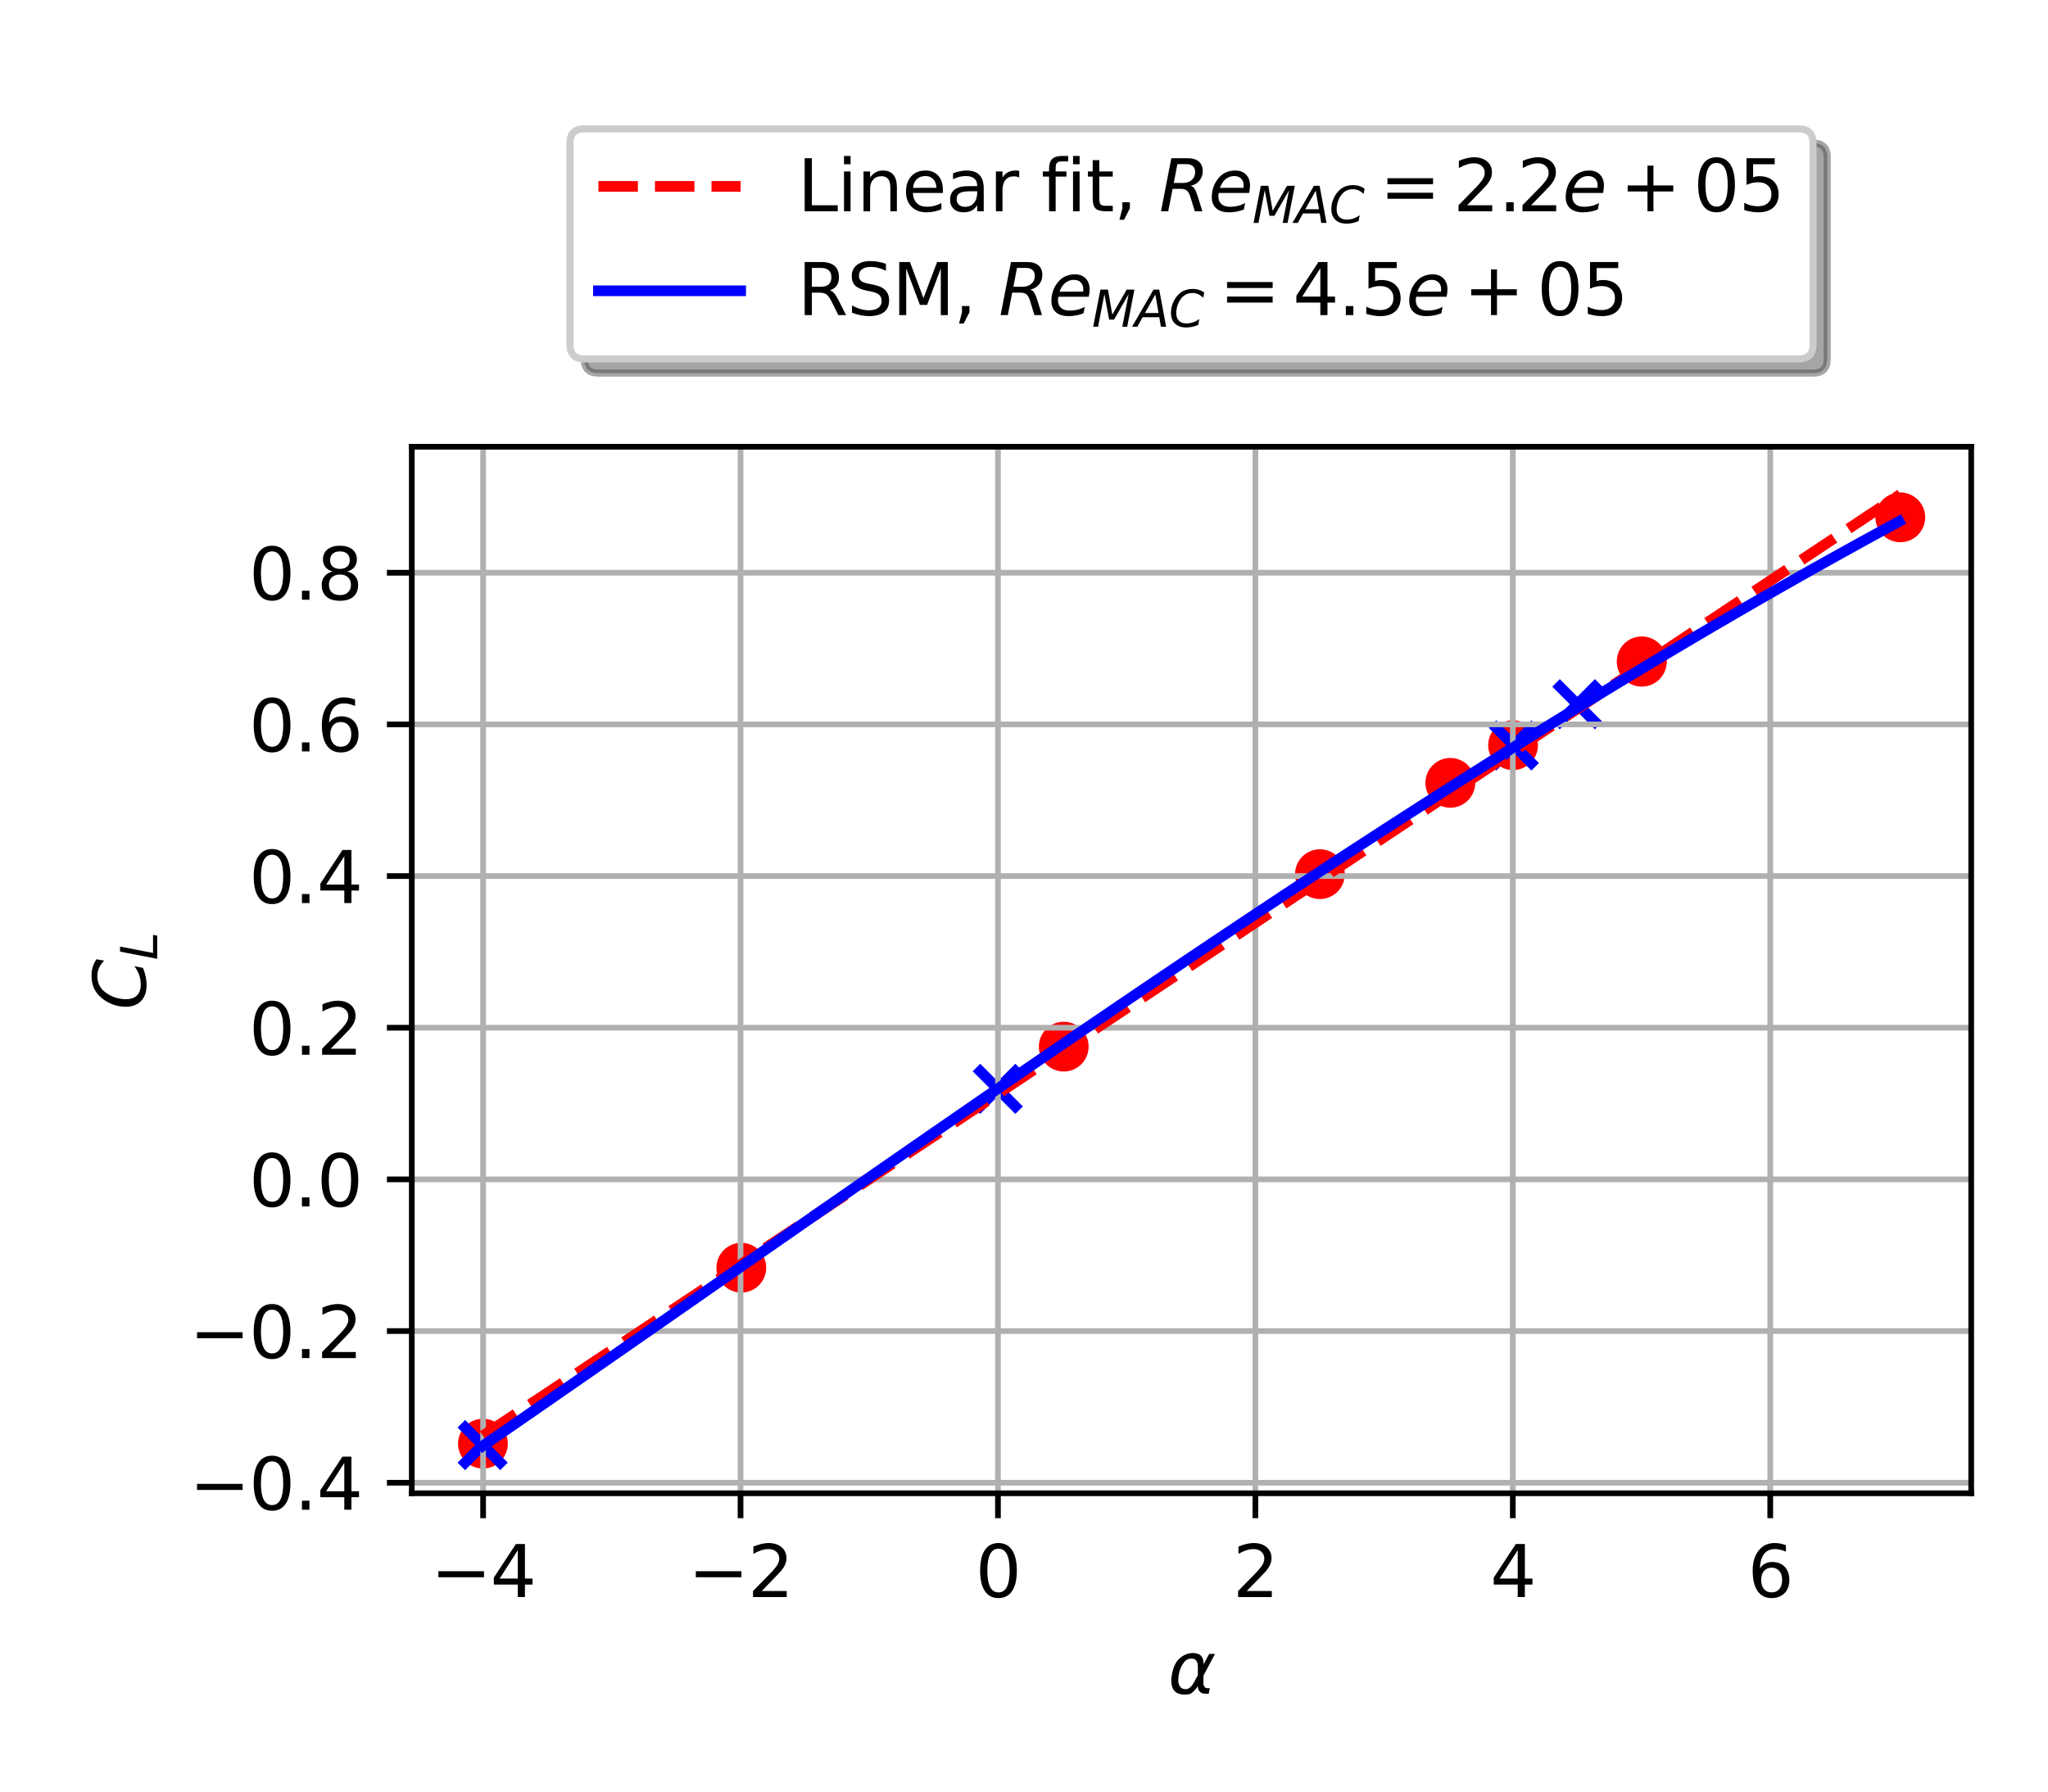 <?xml version="1.0" encoding="utf-8" standalone="no"?>
<!DOCTYPE svg PUBLIC "-//W3C//DTD SVG 1.1//EN"
  "http://www.w3.org/Graphics/SVG/1.1/DTD/svg11.dtd">
<svg xmlns:xlink="http://www.w3.org/1999/xlink" width="288pt" height="252pt" viewBox="0 0 288 252" xmlns="http://www.w3.org/2000/svg" version="1.1">
 <defs>
  <style type="text/css">*{stroke-linejoin: round; stroke-linecap: butt}</style>
 </defs>
 <g id="figure_1">
  <g id="patch_1">
   <path d="M 0 252 
L 288 252 
L 288 0 
L 0 0 
z
" style="fill: #ffffff"/>
  </g>
  <g id="axes_1">
   <g id="patch_2">
    <path d="M 57.908 210.04 
L 277.2 210.04 
L 277.2 62.838 
L 57.908 62.838 
z
" style="fill: #ffffff"/>
   </g>
   <g id="PathCollection_1">
    <defs>
     <path id="m4d9e114096" d="M 0 3 
C 0.796 3 1.559 2.684 2.121 2.121 
C 2.684 1.559 3 0.796 3 0 
C 3 -0.796 2.684 -1.559 2.121 -2.121 
C 1.559 -2.684 0.796 -3 0 -3 
C -0.796 -3 -1.559 -2.684 -2.121 -2.121 
C -2.684 -1.559 -3 -0.796 -3 0 
C -3 0.796 -2.684 1.559 -2.121 2.121 
C -1.559 2.684 -0.796 3 0 3 
z
" style="stroke: #ff0000"/>
    </defs>
    <g clip-path="url(#pa60ab5a1fb)">
     <use xlink:href="#m4d9e114096" x="67.912" y="203.06" style="fill: #ff0000; stroke: #ff0000"/>
     <use xlink:href="#m4d9e114096" x="212.774" y="104.815" style="fill: #ff0000; stroke: #ff0000"/>
     <use xlink:href="#m4d9e114096" x="267.232" y="72.769" style="fill: #ff0000; stroke: #ff0000"/>
     <use xlink:href="#m4d9e114096" x="104.248" y="178.311" style="fill: #ff0000; stroke: #ff0000"/>
     <use xlink:href="#m4d9e114096" x="185.613" y="122.958" style="fill: #ff0000; stroke: #ff0000"/>
     <use xlink:href="#m4d9e114096" x="149.589" y="147.217" style="fill: #ff0000; stroke: #ff0000"/>
     <use xlink:href="#m4d9e114096" x="230.874" y="93.025" style="fill: #ff0000; stroke: #ff0000"/>
     <use xlink:href="#m4d9e114096" x="230.874" y="93.076" style="fill: #ff0000; stroke: #ff0000"/>
     <use xlink:href="#m4d9e114096" x="203.95" y="110.113" style="fill: #ff0000; stroke: #ff0000"/>
    </g>
   </g>
   <g id="PathCollection_2">
    <defs>
     <path id="meec4bd3297" d="M -3 3 
L 3 -3 
M -3 -3 
L 3 3 
" style="stroke: #0000ff; stroke-width: 1.5"/>
    </defs>
    <g clip-path="url(#pa60ab5a1fb)">
     <use xlink:href="#meec4bd3297" x="140.311" y="153.153" style="fill: #0000ff; stroke: #0000ff; stroke-width: 1.5"/>
     <use xlink:href="#meec4bd3297" x="212.883" y="104.854" style="fill: #0000ff; stroke: #0000ff; stroke-width: 1.5"/>
     <use xlink:href="#meec4bd3297" x="221.815" y="99.052" style="fill: #0000ff; stroke: #0000ff; stroke-width: 1.5"/>
     <use xlink:href="#meec4bd3297" x="67.876" y="203.261" style="fill: #0000ff; stroke: #0000ff; stroke-width: 1.5"/>
    </g>
   </g>
   <g id="matplotlib.axis_1">
    <g id="xtick_1">
     <g id="line2d_1">
      <path d="M 67.936 210.04 
L 67.936 62.838 
" clip-path="url(#pa60ab5a1fb)" style="fill: none; stroke: #b0b0b0; stroke-width: 0.8; stroke-linecap: square"/>
     </g>
     <g id="line2d_2">
      <defs>
       <path id="ma444ccc676" d="M 0 0 
L 0 3.5 
" style="stroke: #000000; stroke-width: 0.8"/>
      </defs>
      <g>
       <use xlink:href="#ma444ccc676" x="67.936" y="210.04" style="stroke: #000000; stroke-width: 0.8"/>
      </g>
     </g>
     <g id="text_1">
      <!-- −4 -->
      <g transform="translate(60.565 224.638) scale(0.1 -0.1)">
       <defs>
        <path id="DejaVuSans-2212" d="M 678 2272 
L 4684 2272 
L 4684 1741 
L 678 1741 
L 678 2272 
z
" transform="scale(0.016)"/>
        <path id="DejaVuSans-34" d="M 2419 4116 
L 825 1625 
L 2419 1625 
L 2419 4116 
z
M 2253 4666 
L 3047 4666 
L 3047 1625 
L 3713 1625 
L 3713 1100 
L 3047 1100 
L 3047 0 
L 2419 0 
L 2419 1100 
L 313 1100 
L 313 1709 
L 2253 4666 
z
" transform="scale(0.016)"/>
       </defs>
       <use xlink:href="#DejaVuSans-2212"/>
       <use xlink:href="#DejaVuSans-34" x="83.789"/>
      </g>
     </g>
    </g>
    <g id="xtick_2">
     <g id="line2d_3">
      <path d="M 104.137 210.04 
L 104.137 62.838 
" clip-path="url(#pa60ab5a1fb)" style="fill: none; stroke: #b0b0b0; stroke-width: 0.8; stroke-linecap: square"/>
     </g>
     <g id="line2d_4">
      <g>
       <use xlink:href="#ma444ccc676" x="104.137" y="210.04" style="stroke: #000000; stroke-width: 0.8"/>
      </g>
     </g>
     <g id="text_2">
      <!-- −2 -->
      <g transform="translate(96.766 224.638) scale(0.1 -0.1)">
       <defs>
        <path id="DejaVuSans-32" d="M 1228 531 
L 3431 531 
L 3431 0 
L 469 0 
L 469 531 
Q 828 903 1448 1529 
Q 2069 2156 2228 2338 
Q 2531 2678 2651 2914 
Q 2772 3150 2772 3378 
Q 2772 3750 2511 3984 
Q 2250 4219 1831 4219 
Q 1534 4219 1204 4116 
Q 875 4013 500 3803 
L 500 4441 
Q 881 4594 1212 4672 
Q 1544 4750 1819 4750 
Q 2544 4750 2975 4387 
Q 3406 4025 3406 3419 
Q 3406 3131 3298 2873 
Q 3191 2616 2906 2266 
Q 2828 2175 2409 1742 
Q 1991 1309 1228 531 
z
" transform="scale(0.016)"/>
       </defs>
       <use xlink:href="#DejaVuSans-2212"/>
       <use xlink:href="#DejaVuSans-32" x="83.789"/>
      </g>
     </g>
    </g>
    <g id="xtick_3">
     <g id="line2d_5">
      <path d="M 140.338 210.04 
L 140.338 62.838 
" clip-path="url(#pa60ab5a1fb)" style="fill: none; stroke: #b0b0b0; stroke-width: 0.8; stroke-linecap: square"/>
     </g>
     <g id="line2d_6">
      <g>
       <use xlink:href="#ma444ccc676" x="140.338" y="210.04" style="stroke: #000000; stroke-width: 0.8"/>
      </g>
     </g>
     <g id="text_3">
      <!-- 0 -->
      <g transform="translate(137.156 224.638) scale(0.1 -0.1)">
       <defs>
        <path id="DejaVuSans-30" d="M 2034 4250 
Q 1547 4250 1301 3770 
Q 1056 3291 1056 2328 
Q 1056 1369 1301 889 
Q 1547 409 2034 409 
Q 2525 409 2770 889 
Q 3016 1369 3016 2328 
Q 3016 3291 2770 3770 
Q 2525 4250 2034 4250 
z
M 2034 4750 
Q 2819 4750 3233 4129 
Q 3647 3509 3647 2328 
Q 3647 1150 3233 529 
Q 2819 -91 2034 -91 
Q 1250 -91 836 529 
Q 422 1150 422 2328 
Q 422 3509 836 4129 
Q 1250 4750 2034 4750 
z
" transform="scale(0.016)"/>
       </defs>
       <use xlink:href="#DejaVuSans-30"/>
      </g>
     </g>
    </g>
    <g id="xtick_4">
     <g id="line2d_7">
      <path d="M 176.538 210.04 
L 176.538 62.838 
" clip-path="url(#pa60ab5a1fb)" style="fill: none; stroke: #b0b0b0; stroke-width: 0.8; stroke-linecap: square"/>
     </g>
     <g id="line2d_8">
      <g>
       <use xlink:href="#ma444ccc676" x="176.538" y="210.04" style="stroke: #000000; stroke-width: 0.8"/>
      </g>
     </g>
     <g id="text_4">
      <!-- 2 -->
      <g transform="translate(173.357 224.638) scale(0.1 -0.1)">
       <use xlink:href="#DejaVuSans-32"/>
      </g>
     </g>
    </g>
    <g id="xtick_5">
     <g id="line2d_9">
      <path d="M 212.739 210.04 
L 212.739 62.838 
" clip-path="url(#pa60ab5a1fb)" style="fill: none; stroke: #b0b0b0; stroke-width: 0.8; stroke-linecap: square"/>
     </g>
     <g id="line2d_10">
      <g>
       <use xlink:href="#ma444ccc676" x="212.739" y="210.04" style="stroke: #000000; stroke-width: 0.8"/>
      </g>
     </g>
     <g id="text_5">
      <!-- 4 -->
      <g transform="translate(209.558 224.638) scale(0.1 -0.1)">
       <use xlink:href="#DejaVuSans-34"/>
      </g>
     </g>
    </g>
    <g id="xtick_6">
     <g id="line2d_11">
      <path d="M 248.94 210.04 
L 248.94 62.838 
" clip-path="url(#pa60ab5a1fb)" style="fill: none; stroke: #b0b0b0; stroke-width: 0.8; stroke-linecap: square"/>
     </g>
     <g id="line2d_12">
      <g>
       <use xlink:href="#ma444ccc676" x="248.94" y="210.04" style="stroke: #000000; stroke-width: 0.8"/>
      </g>
     </g>
     <g id="text_6">
      <!-- 6 -->
      <g transform="translate(245.759 224.638) scale(0.1 -0.1)">
       <defs>
        <path id="DejaVuSans-36" d="M 2113 2584 
Q 1688 2584 1439 2293 
Q 1191 2003 1191 1497 
Q 1191 994 1439 701 
Q 1688 409 2113 409 
Q 2538 409 2786 701 
Q 3034 994 3034 1497 
Q 3034 2003 2786 2293 
Q 2538 2584 2113 2584 
z
M 3366 4563 
L 3366 3988 
Q 3128 4100 2886 4159 
Q 2644 4219 2406 4219 
Q 1781 4219 1451 3797 
Q 1122 3375 1075 2522 
Q 1259 2794 1537 2939 
Q 1816 3084 2150 3084 
Q 2853 3084 3261 2657 
Q 3669 2231 3669 1497 
Q 3669 778 3244 343 
Q 2819 -91 2113 -91 
Q 1303 -91 875 529 
Q 447 1150 447 2328 
Q 447 3434 972 4092 
Q 1497 4750 2381 4750 
Q 2619 4750 2861 4703 
Q 3103 4656 3366 4563 
z
" transform="scale(0.016)"/>
       </defs>
       <use xlink:href="#DejaVuSans-36"/>
      </g>
     </g>
    </g>
    <g id="text_7">
     <!-- $\alpha$ -->
     <g transform="translate(164.254 238.317) scale(0.1 -0.1)">
      <defs>
       <path id="DejaVuSans-Oblique-3b1" d="M 2619 1628 
L 2622 2350 
Q 2625 3088 2069 3091 
Q 1653 3094 1394 2747 
Q 1069 2319 959 1747 
Q 825 1059 994 731 
Q 1169 397 1547 397 
Q 1966 397 2319 1063 
L 2619 1628 
z
M 2166 3578 
Q 3141 3594 3128 2584 
Q 3128 2584 3616 3500 
L 4128 3500 
L 3119 1603 
L 3109 919 
Q 3109 766 3194 638 
Q 3291 488 3391 488 
L 3669 488 
L 3575 0 
L 3228 0 
Q 2934 0 2722 263 
Q 2622 394 2619 669 
Q 2416 334 2066 50 
Q 1900 -81 1453 -78 
Q 722 -72 456 397 
Q 184 884 353 1747 
Q 534 2675 1009 3097 
Q 1544 3569 2166 3578 
z
" transform="scale(0.016)"/>
      </defs>
      <use xlink:href="#DejaVuSans-Oblique-3b1" transform="translate(0 0.844)"/>
     </g>
    </g>
   </g>
   <g id="matplotlib.axis_2">
    <g id="ytick_1">
     <g id="line2d_13">
      <path d="M 57.908 208.555 
L 277.2 208.555 
" clip-path="url(#pa60ab5a1fb)" style="fill: none; stroke: #b0b0b0; stroke-width: 0.8; stroke-linecap: square"/>
     </g>
     <g id="line2d_14">
      <defs>
       <path id="mf89e7c5c09" d="M 0 0 
L -3.5 0 
" style="stroke: #000000; stroke-width: 0.8"/>
      </defs>
      <g>
       <use xlink:href="#mf89e7c5c09" x="57.908" y="208.555" style="stroke: #000000; stroke-width: 0.8"/>
      </g>
     </g>
     <g id="text_8">
      <!-- −0.4 -->
      <g transform="translate(26.625 212.354) scale(0.1 -0.1)">
       <defs>
        <path id="DejaVuSans-2e" d="M 684 794 
L 1344 794 
L 1344 0 
L 684 0 
L 684 794 
z
" transform="scale(0.016)"/>
       </defs>
       <use xlink:href="#DejaVuSans-2212"/>
       <use xlink:href="#DejaVuSans-30" x="83.789"/>
       <use xlink:href="#DejaVuSans-2e" x="147.412"/>
       <use xlink:href="#DejaVuSans-34" x="179.199"/>
      </g>
     </g>
    </g>
    <g id="ytick_2">
     <g id="line2d_15">
      <path d="M 57.908 187.222 
L 277.2 187.222 
" clip-path="url(#pa60ab5a1fb)" style="fill: none; stroke: #b0b0b0; stroke-width: 0.8; stroke-linecap: square"/>
     </g>
     <g id="line2d_16">
      <g>
       <use xlink:href="#mf89e7c5c09" x="57.908" y="187.222" style="stroke: #000000; stroke-width: 0.8"/>
      </g>
     </g>
     <g id="text_9">
      <!-- −0.2 -->
      <g transform="translate(26.625 191.021) scale(0.1 -0.1)">
       <use xlink:href="#DejaVuSans-2212"/>
       <use xlink:href="#DejaVuSans-30" x="83.789"/>
       <use xlink:href="#DejaVuSans-2e" x="147.412"/>
       <use xlink:href="#DejaVuSans-32" x="179.199"/>
      </g>
     </g>
    </g>
    <g id="ytick_3">
     <g id="line2d_17">
      <path d="M 57.908 165.89 
L 277.2 165.89 
" clip-path="url(#pa60ab5a1fb)" style="fill: none; stroke: #b0b0b0; stroke-width: 0.8; stroke-linecap: square"/>
     </g>
     <g id="line2d_18">
      <g>
       <use xlink:href="#mf89e7c5c09" x="57.908" y="165.89" style="stroke: #000000; stroke-width: 0.8"/>
      </g>
     </g>
     <g id="text_10">
      <!-- 0.0 -->
      <g transform="translate(35.005 169.689) scale(0.1 -0.1)">
       <use xlink:href="#DejaVuSans-30"/>
       <use xlink:href="#DejaVuSans-2e" x="63.623"/>
       <use xlink:href="#DejaVuSans-30" x="95.41"/>
      </g>
     </g>
    </g>
    <g id="ytick_4">
     <g id="line2d_19">
      <path d="M 57.908 144.557 
L 277.2 144.557 
" clip-path="url(#pa60ab5a1fb)" style="fill: none; stroke: #b0b0b0; stroke-width: 0.8; stroke-linecap: square"/>
     </g>
     <g id="line2d_20">
      <g>
       <use xlink:href="#mf89e7c5c09" x="57.908" y="144.557" style="stroke: #000000; stroke-width: 0.8"/>
      </g>
     </g>
     <g id="text_11">
      <!-- 0.2 -->
      <g transform="translate(35.005 148.356) scale(0.1 -0.1)">
       <use xlink:href="#DejaVuSans-30"/>
       <use xlink:href="#DejaVuSans-2e" x="63.623"/>
       <use xlink:href="#DejaVuSans-32" x="95.41"/>
      </g>
     </g>
    </g>
    <g id="ytick_5">
     <g id="line2d_21">
      <path d="M 57.908 123.224 
L 277.2 123.224 
" clip-path="url(#pa60ab5a1fb)" style="fill: none; stroke: #b0b0b0; stroke-width: 0.8; stroke-linecap: square"/>
     </g>
     <g id="line2d_22">
      <g>
       <use xlink:href="#mf89e7c5c09" x="57.908" y="123.224" style="stroke: #000000; stroke-width: 0.8"/>
      </g>
     </g>
     <g id="text_12">
      <!-- 0.4 -->
      <g transform="translate(35.005 127.023) scale(0.1 -0.1)">
       <use xlink:href="#DejaVuSans-30"/>
       <use xlink:href="#DejaVuSans-2e" x="63.623"/>
       <use xlink:href="#DejaVuSans-34" x="95.41"/>
      </g>
     </g>
    </g>
    <g id="ytick_6">
     <g id="line2d_23">
      <path d="M 57.908 101.892 
L 277.2 101.892 
" clip-path="url(#pa60ab5a1fb)" style="fill: none; stroke: #b0b0b0; stroke-width: 0.8; stroke-linecap: square"/>
     </g>
     <g id="line2d_24">
      <g>
       <use xlink:href="#mf89e7c5c09" x="57.908" y="101.892" style="stroke: #000000; stroke-width: 0.8"/>
      </g>
     </g>
     <g id="text_13">
      <!-- 0.6 -->
      <g transform="translate(35.005 105.691) scale(0.1 -0.1)">
       <use xlink:href="#DejaVuSans-30"/>
       <use xlink:href="#DejaVuSans-2e" x="63.623"/>
       <use xlink:href="#DejaVuSans-36" x="95.41"/>
      </g>
     </g>
    </g>
    <g id="ytick_7">
     <g id="line2d_25">
      <path d="M 57.908 80.559 
L 277.2 80.559 
" clip-path="url(#pa60ab5a1fb)" style="fill: none; stroke: #b0b0b0; stroke-width: 0.8; stroke-linecap: square"/>
     </g>
     <g id="line2d_26">
      <g>
       <use xlink:href="#mf89e7c5c09" x="57.908" y="80.559" style="stroke: #000000; stroke-width: 0.8"/>
      </g>
     </g>
     <g id="text_14">
      <!-- 0.8 -->
      <g transform="translate(35.005 84.358) scale(0.1 -0.1)">
       <defs>
        <path id="DejaVuSans-38" d="M 2034 2216 
Q 1584 2216 1326 1975 
Q 1069 1734 1069 1313 
Q 1069 891 1326 650 
Q 1584 409 2034 409 
Q 2484 409 2743 651 
Q 3003 894 3003 1313 
Q 3003 1734 2745 1975 
Q 2488 2216 2034 2216 
z
M 1403 2484 
Q 997 2584 770 2862 
Q 544 3141 544 3541 
Q 544 4100 942 4425 
Q 1341 4750 2034 4750 
Q 2731 4750 3128 4425 
Q 3525 4100 3525 3541 
Q 3525 3141 3298 2862 
Q 3072 2584 2669 2484 
Q 3125 2378 3379 2068 
Q 3634 1759 3634 1313 
Q 3634 634 3220 271 
Q 2806 -91 2034 -91 
Q 1263 -91 848 271 
Q 434 634 434 1313 
Q 434 1759 690 2068 
Q 947 2378 1403 2484 
z
M 1172 3481 
Q 1172 3119 1398 2916 
Q 1625 2713 2034 2713 
Q 2441 2713 2670 2916 
Q 2900 3119 2900 3481 
Q 2900 3844 2670 4047 
Q 2441 4250 2034 4250 
Q 1625 4250 1398 4047 
Q 1172 3844 1172 3481 
z
" transform="scale(0.016)"/>
       </defs>
       <use xlink:href="#DejaVuSans-30"/>
       <use xlink:href="#DejaVuSans-2e" x="63.623"/>
       <use xlink:href="#DejaVuSans-38" x="95.41"/>
      </g>
     </g>
    </g>
    <g id="text_15">
     <!-- $C_L$ -->
     <g transform="translate(20.546 142.039) rotate(-90) scale(0.1 -0.1)">
      <defs>
       <path id="DejaVuSans-Oblique-43" d="M 4447 4306 
L 4319 3641 
Q 4019 3944 3683 4091 
Q 3347 4238 2956 4238 
Q 2422 4238 2017 3981 
Q 1613 3725 1319 3200 
Q 1131 2863 1032 2486 
Q 934 2109 934 1728 
Q 934 1091 1264 756 
Q 1594 422 2222 422 
Q 2656 422 3056 561 
Q 3456 700 3834 978 
L 3688 231 
Q 3316 72 2936 -9 
Q 2556 -91 2175 -91 
Q 1278 -91 773 396 
Q 269 884 269 1753 
Q 269 2309 461 2846 
Q 653 3384 1013 3828 
Q 1394 4300 1883 4525 
Q 2372 4750 3022 4750 
Q 3422 4750 3780 4639 
Q 4138 4528 4447 4306 
z
" transform="scale(0.016)"/>
       <path id="DejaVuSans-Oblique-4c" d="M 1075 4666 
L 1709 4666 
L 909 525 
L 3181 525 
L 3078 0 
L 172 0 
L 1075 4666 
z
" transform="scale(0.016)"/>
      </defs>
      <use xlink:href="#DejaVuSans-Oblique-43" transform="translate(0 0.781)"/>
      <use xlink:href="#DejaVuSans-Oblique-4c" transform="translate(69.824 -15.625) scale(0.7)"/>
     </g>
    </g>
   </g>
   <g id="line2d_27">
    <path d="M 67.912 201.941 
L 69.925 200.604 
L 71.939 199.266 
L 73.952 197.929 
L 75.965 196.591 
L 77.979 195.254 
L 79.992 193.916 
L 82.005 192.579 
L 84.019 191.241 
L 86.032 189.904 
L 88.045 188.566 
L 90.059 187.229 
L 92.072 185.891 
L 94.085 184.554 
L 96.099 183.216 
L 98.112 181.879 
L 100.125 180.541 
L 102.139 179.204 
L 104.152 177.866 
L 106.165 176.529 
L 108.179 175.191 
L 110.192 173.854 
L 112.205 172.516 
L 114.219 171.179 
L 116.232 169.841 
L 118.245 168.504 
L 120.259 167.166 
L 122.272 165.829 
L 124.285 164.491 
L 126.299 163.154 
L 128.312 161.816 
L 130.325 160.479 
L 132.339 159.141 
L 134.352 157.804 
L 136.365 156.466 
L 138.379 155.129 
L 140.392 153.791 
L 142.405 152.454 
L 144.419 151.116 
L 146.432 149.779 
L 148.445 148.441 
L 150.459 147.104 
L 152.472 145.766 
L 154.485 144.429 
L 156.499 143.091 
L 158.512 141.754 
L 160.525 140.416 
L 162.539 139.079 
L 164.552 137.741 
L 166.565 136.404 
L 168.579 135.066 
L 170.592 133.729 
L 172.605 132.391 
L 174.619 131.054 
L 176.632 129.716 
L 178.645 128.379 
L 180.659 127.041 
L 182.672 125.704 
L 184.685 124.366 
L 186.699 123.029 
L 188.712 121.691 
L 190.725 120.354 
L 192.739 119.016 
L 194.752 117.679 
L 196.765 116.341 
L 198.779 115.004 
L 200.792 113.666 
L 202.805 112.329 
L 204.819 110.991 
L 206.832 109.654 
L 208.845 108.316 
L 210.859 106.979 
L 212.872 105.641 
L 214.885 104.304 
L 216.899 102.966 
L 218.912 101.629 
L 220.925 100.291 
L 222.939 98.954 
L 224.952 97.616 
L 226.965 96.279 
L 228.979 94.941 
L 230.992 93.604 
L 233.005 92.266 
L 235.019 90.929 
L 237.032 89.591 
L 239.045 88.254 
L 241.059 86.916 
L 243.072 85.579 
L 245.086 84.241 
L 247.099 82.904 
L 249.112 81.566 
L 251.126 80.229 
L 253.139 78.891 
L 255.152 77.554 
L 257.166 76.216 
L 259.179 74.879 
L 261.192 73.541 
L 263.206 72.204 
L 265.219 70.866 
L 267.232 69.529 
" clip-path="url(#pa60ab5a1fb)" style="fill: none; stroke-dasharray: 5.55,2.4; stroke-dashoffset: 0; stroke: #ff0000; stroke-width: 1.5"/>
   </g>
   <g id="line2d_28">
    <path d="M 67.936 203.349 
L 69.947 201.961 
L 71.958 200.571 
L 73.969 199.18 
L 75.98 197.788 
L 77.992 196.394 
L 80.003 194.999 
L 82.014 193.604 
L 84.025 192.207 
L 86.036 190.81 
L 88.047 189.412 
L 90.059 188.013 
L 92.07 186.613 
L 94.081 185.214 
L 96.092 183.814 
L 98.103 182.413 
L 100.114 181.013 
L 102.125 179.612 
L 104.137 178.211 
L 106.148 176.811 
L 108.159 175.41 
L 110.17 174.01 
L 112.181 172.611 
L 114.192 171.211 
L 116.204 169.813 
L 118.215 168.415 
L 120.226 167.018 
L 122.237 165.621 
L 124.248 164.226 
L 126.259 162.832 
L 128.271 161.438 
L 130.282 160.046 
L 132.293 158.656 
L 134.304 157.266 
L 136.315 155.879 
L 138.326 154.492 
L 140.338 153.108 
L 142.349 151.725 
L 144.36 150.344 
L 146.371 148.965 
L 148.382 147.589 
L 150.393 146.214 
L 152.404 144.842 
L 154.416 143.472 
L 156.427 142.104 
L 158.438 140.739 
L 160.449 139.376 
L 162.46 138.017 
L 164.471 136.66 
L 166.483 135.306 
L 168.494 133.954 
L 170.505 132.606 
L 172.516 131.262 
L 174.527 129.92 
L 176.538 128.582 
L 178.55 127.247 
L 180.561 125.916 
L 182.572 124.589 
L 184.583 123.265 
L 186.594 121.945 
L 188.605 120.629 
L 190.617 119.317 
L 192.628 118.009 
L 194.639 116.705 
L 196.65 115.406 
L 198.661 114.111 
L 200.672 112.82 
L 202.684 111.534 
L 204.695 110.253 
L 206.706 108.977 
L 208.717 107.705 
L 210.728 106.438 
L 212.739 105.177 
L 214.75 103.92 
L 216.762 102.669 
L 218.773 101.423 
L 220.784 100.182 
L 222.795 98.947 
L 224.806 97.718 
L 226.817 96.494 
L 228.829 95.276 
L 230.84 94.064 
L 232.851 92.858 
L 234.862 91.658 
L 236.873 90.464 
L 238.884 89.276 
L 240.896 88.095 
L 242.907 86.92 
L 244.918 85.752 
L 246.929 84.59 
L 248.94 83.435 
L 250.951 82.287 
L 252.963 81.145 
L 254.974 80.011 
L 256.985 78.884 
L 258.996 77.764 
L 261.007 76.651 
L 263.018 75.546 
L 265.029 74.448 
L 267.041 73.358 
" clip-path="url(#pa60ab5a1fb)" style="fill: none; stroke: #0000ff; stroke-width: 1.5; stroke-linecap: square"/>
   </g>
   <g id="patch_3">
    <path d="M 57.908 210.04 
L 57.908 62.838 
" style="fill: none; stroke: #000000; stroke-width: 0.8; stroke-linejoin: miter; stroke-linecap: square"/>
   </g>
   <g id="patch_4">
    <path d="M 277.2 210.04 
L 277.2 62.838 
" style="fill: none; stroke: #000000; stroke-width: 0.8; stroke-linejoin: miter; stroke-linecap: square"/>
   </g>
   <g id="patch_5">
    <path d="M 57.908 210.04 
L 277.2 210.04 
" style="fill: none; stroke: #000000; stroke-width: 0.8; stroke-linejoin: miter; stroke-linecap: square"/>
   </g>
   <g id="patch_6">
    <path d="M 57.908 62.838 
L 277.2 62.838 
" style="fill: none; stroke: #000000; stroke-width: 0.8; stroke-linejoin: miter; stroke-linecap: square"/>
   </g>
   <g id="legend_1">
    <g id="patch_7">
     <path d="M 84.154 52.478 
L 254.954 52.478 
Q 256.954 52.478 256.954 50.478 
L 256.954 22.122 
Q 256.954 20.122 254.954 20.122 
L 84.154 20.122 
Q 82.154 20.122 82.154 22.122 
L 82.154 50.478 
Q 82.154 52.478 84.154 52.478 
z
" style="fill: #4d4d4d; opacity: 0.5; stroke: #4d4d4d; stroke-linejoin: miter"/>
    </g>
    <g id="patch_8">
     <path d="M 82.154 50.478 
L 252.954 50.478 
Q 254.954 50.478 254.954 48.478 
L 254.954 20.122 
Q 254.954 18.122 252.954 18.122 
L 82.154 18.122 
Q 80.154 18.122 80.154 20.122 
L 80.154 48.478 
Q 80.154 50.478 82.154 50.478 
z
" style="fill: #ffffff; stroke: #cccccc; stroke-linejoin: miter"/>
    </g>
    <g id="line2d_29">
     <path d="M 84.154 26.22 
L 94.154 26.22 
L 104.154 26.22 
" style="fill: none; stroke-dasharray: 5.55,2.4; stroke-dashoffset: 0; stroke: #ff0000; stroke-width: 1.5"/>
    </g>
    <g id="text_16">
     <!-- Linear fit, $Re_{MAC} = 2.2e+05$ -->
     <g transform="translate(112.154 29.72) scale(0.1 -0.1)">
      <defs>
       <path id="DejaVuSans-4c" d="M 628 4666 
L 1259 4666 
L 1259 531 
L 3531 531 
L 3531 0 
L 628 0 
L 628 4666 
z
" transform="scale(0.016)"/>
       <path id="DejaVuSans-69" d="M 603 3500 
L 1178 3500 
L 1178 0 
L 603 0 
L 603 3500 
z
M 603 4863 
L 1178 4863 
L 1178 4134 
L 603 4134 
L 603 4863 
z
" transform="scale(0.016)"/>
       <path id="DejaVuSans-6e" d="M 3513 2113 
L 3513 0 
L 2938 0 
L 2938 2094 
Q 2938 2591 2744 2837 
Q 2550 3084 2163 3084 
Q 1697 3084 1428 2787 
Q 1159 2491 1159 1978 
L 1159 0 
L 581 0 
L 581 3500 
L 1159 3500 
L 1159 2956 
Q 1366 3272 1645 3428 
Q 1925 3584 2291 3584 
Q 2894 3584 3203 3211 
Q 3513 2838 3513 2113 
z
" transform="scale(0.016)"/>
       <path id="DejaVuSans-65" d="M 3597 1894 
L 3597 1613 
L 953 1613 
Q 991 1019 1311 708 
Q 1631 397 2203 397 
Q 2534 397 2845 478 
Q 3156 559 3463 722 
L 3463 178 
Q 3153 47 2828 -22 
Q 2503 -91 2169 -91 
Q 1331 -91 842 396 
Q 353 884 353 1716 
Q 353 2575 817 3079 
Q 1281 3584 2069 3584 
Q 2775 3584 3186 3129 
Q 3597 2675 3597 1894 
z
M 3022 2063 
Q 3016 2534 2758 2815 
Q 2500 3097 2075 3097 
Q 1594 3097 1305 2825 
Q 1016 2553 972 2059 
L 3022 2063 
z
" transform="scale(0.016)"/>
       <path id="DejaVuSans-61" d="M 2194 1759 
Q 1497 1759 1228 1600 
Q 959 1441 959 1056 
Q 959 750 1161 570 
Q 1363 391 1709 391 
Q 2188 391 2477 730 
Q 2766 1069 2766 1631 
L 2766 1759 
L 2194 1759 
z
M 3341 1997 
L 3341 0 
L 2766 0 
L 2766 531 
Q 2569 213 2275 61 
Q 1981 -91 1556 -91 
Q 1019 -91 701 211 
Q 384 513 384 1019 
Q 384 1609 779 1909 
Q 1175 2209 1959 2209 
L 2766 2209 
L 2766 2266 
Q 2766 2663 2505 2880 
Q 2244 3097 1772 3097 
Q 1472 3097 1187 3025 
Q 903 2953 641 2809 
L 641 3341 
Q 956 3463 1253 3523 
Q 1550 3584 1831 3584 
Q 2591 3584 2966 3190 
Q 3341 2797 3341 1997 
z
" transform="scale(0.016)"/>
       <path id="DejaVuSans-72" d="M 2631 2963 
Q 2534 3019 2420 3045 
Q 2306 3072 2169 3072 
Q 1681 3072 1420 2755 
Q 1159 2438 1159 1844 
L 1159 0 
L 581 0 
L 581 3500 
L 1159 3500 
L 1159 2956 
Q 1341 3275 1631 3429 
Q 1922 3584 2338 3584 
Q 2397 3584 2469 3576 
Q 2541 3569 2628 3553 
L 2631 2963 
z
" transform="scale(0.016)"/>
       <path id="DejaVuSans-20" transform="scale(0.016)"/>
       <path id="DejaVuSans-66" d="M 2375 4863 
L 2375 4384 
L 1825 4384 
Q 1516 4384 1395 4259 
Q 1275 4134 1275 3809 
L 1275 3500 
L 2222 3500 
L 2222 3053 
L 1275 3053 
L 1275 0 
L 697 0 
L 697 3053 
L 147 3053 
L 147 3500 
L 697 3500 
L 697 3744 
Q 697 4328 969 4595 
Q 1241 4863 1831 4863 
L 2375 4863 
z
" transform="scale(0.016)"/>
       <path id="DejaVuSans-74" d="M 1172 4494 
L 1172 3500 
L 2356 3500 
L 2356 3053 
L 1172 3053 
L 1172 1153 
Q 1172 725 1289 603 
Q 1406 481 1766 481 
L 2356 481 
L 2356 0 
L 1766 0 
Q 1100 0 847 248 
Q 594 497 594 1153 
L 594 3053 
L 172 3053 
L 172 3500 
L 594 3500 
L 594 4494 
L 1172 4494 
z
" transform="scale(0.016)"/>
       <path id="DejaVuSans-2c" d="M 750 794 
L 1409 794 
L 1409 256 
L 897 -744 
L 494 -744 
L 750 256 
L 750 794 
z
" transform="scale(0.016)"/>
       <path id="DejaVuSans-Oblique-52" d="M 1613 4147 
L 1294 2491 
L 2106 2491 
Q 2584 2491 2879 2755 
Q 3175 3019 3175 3444 
Q 3175 3784 2976 3965 
Q 2778 4147 2406 4147 
L 1613 4147 
z
M 2772 2241 
Q 2972 2194 3105 2009 
Q 3238 1825 3413 1275 
L 3809 0 
L 3144 0 
L 2778 1197 
Q 2638 1659 2453 1815 
Q 2269 1972 1888 1972 
L 1191 1972 
L 806 0 
L 172 0 
L 1081 4666 
L 2503 4666 
Q 3150 4666 3495 4373 
Q 3841 4081 3841 3531 
Q 3841 3044 3547 2687 
Q 3253 2331 2772 2241 
z
" transform="scale(0.016)"/>
       <path id="DejaVuSans-Oblique-65" d="M 3078 2063 
Q 3088 2113 3092 2166 
Q 3097 2219 3097 2272 
Q 3097 2653 2873 2875 
Q 2650 3097 2266 3097 
Q 1838 3097 1509 2826 
Q 1181 2556 1013 2059 
L 3078 2063 
z
M 3578 1613 
L 903 1613 
Q 884 1494 878 1425 
Q 872 1356 872 1306 
Q 872 872 1139 634 
Q 1406 397 1894 397 
Q 2269 397 2603 481 
Q 2938 566 3225 728 
L 3116 159 
Q 2806 34 2476 -28 
Q 2147 -91 1806 -91 
Q 1078 -91 686 257 
Q 294 606 294 1247 
Q 294 1794 489 2264 
Q 684 2734 1063 3103 
Q 1306 3334 1642 3459 
Q 1978 3584 2356 3584 
Q 2950 3584 3301 3228 
Q 3653 2872 3653 2272 
Q 3653 2128 3634 1964 
Q 3616 1800 3578 1613 
z
" transform="scale(0.016)"/>
       <path id="DejaVuSans-Oblique-4d" d="M 1081 4666 
L 2028 4666 
L 2572 1522 
L 4378 4666 
L 5350 4666 
L 4441 0 
L 3828 0 
L 4622 4091 
L 2791 897 
L 2175 897 
L 1581 4103 
L 788 0 
L 172 0 
L 1081 4666 
z
" transform="scale(0.016)"/>
       <path id="DejaVuSans-Oblique-41" d="M 2356 4666 
L 3072 4666 
L 3938 0 
L 3278 0 
L 3084 1197 
L 984 1197 
L 325 0 
L -341 0 
L 2356 4666 
z
M 2584 4044 
L 1275 1722 
L 2988 1722 
L 2584 4044 
z
" transform="scale(0.016)"/>
       <path id="DejaVuSans-3d" d="M 678 2906 
L 4684 2906 
L 4684 2381 
L 678 2381 
L 678 2906 
z
M 678 1631 
L 4684 1631 
L 4684 1100 
L 678 1100 
L 678 1631 
z
" transform="scale(0.016)"/>
       <path id="DejaVuSans-2b" d="M 2944 4013 
L 2944 2272 
L 4684 2272 
L 4684 1741 
L 2944 1741 
L 2944 0 
L 2419 0 
L 2419 1741 
L 678 1741 
L 678 2272 
L 2419 2272 
L 2419 4013 
L 2944 4013 
z
" transform="scale(0.016)"/>
       <path id="DejaVuSans-35" d="M 691 4666 
L 3169 4666 
L 3169 4134 
L 1269 4134 
L 1269 2991 
Q 1406 3038 1543 3061 
Q 1681 3084 1819 3084 
Q 2600 3084 3056 2656 
Q 3513 2228 3513 1497 
Q 3513 744 3044 326 
Q 2575 -91 1722 -91 
Q 1428 -91 1123 -41 
Q 819 9 494 109 
L 494 744 
Q 775 591 1075 516 
Q 1375 441 1709 441 
Q 2250 441 2565 725 
Q 2881 1009 2881 1497 
Q 2881 1984 2565 2268 
Q 2250 2553 1709 2553 
Q 1456 2553 1204 2497 
Q 953 2441 691 2322 
L 691 4666 
z
" transform="scale(0.016)"/>
      </defs>
      <use xlink:href="#DejaVuSans-4c" transform="translate(0 0.016)"/>
      <use xlink:href="#DejaVuSans-69" transform="translate(55.713 0.016)"/>
      <use xlink:href="#DejaVuSans-6e" transform="translate(83.496 0.016)"/>
      <use xlink:href="#DejaVuSans-65" transform="translate(146.875 0.016)"/>
      <use xlink:href="#DejaVuSans-61" transform="translate(208.398 0.016)"/>
      <use xlink:href="#DejaVuSans-72" transform="translate(269.678 0.016)"/>
      <use xlink:href="#DejaVuSans-20" transform="translate(310.791 0.016)"/>
      <use xlink:href="#DejaVuSans-66" transform="translate(342.578 0.016)"/>
      <use xlink:href="#DejaVuSans-69" transform="translate(377.783 0.016)"/>
      <use xlink:href="#DejaVuSans-74" transform="translate(405.566 0.016)"/>
      <use xlink:href="#DejaVuSans-2c" transform="translate(444.775 0.016)"/>
      <use xlink:href="#DejaVuSans-20" transform="translate(476.562 0.016)"/>
      <use xlink:href="#DejaVuSans-Oblique-52" transform="translate(508.35 0.016)"/>
      <use xlink:href="#DejaVuSans-Oblique-65" transform="translate(577.832 0.016)"/>
      <use xlink:href="#DejaVuSans-Oblique-4d" transform="translate(639.355 -16.391) scale(0.7)"/>
      <use xlink:href="#DejaVuSans-Oblique-41" transform="translate(699.751 -16.391) scale(0.7)"/>
      <use xlink:href="#DejaVuSans-Oblique-43" transform="translate(747.637 -16.391) scale(0.7)"/>
      <use xlink:href="#DejaVuSans-3d" transform="translate(818.73 0.016)"/>
      <use xlink:href="#DejaVuSans-32" transform="translate(922.002 0.016)"/>
      <use xlink:href="#DejaVuSans-2e" transform="translate(985.625 0.016)"/>
      <use xlink:href="#DejaVuSans-32" transform="translate(1011.912 0.016)"/>
      <use xlink:href="#DejaVuSans-Oblique-65" transform="translate(1075.535 0.016)"/>
      <use xlink:href="#DejaVuSans-2b" transform="translate(1156.541 0.016)"/>
      <use xlink:href="#DejaVuSans-30" transform="translate(1259.812 0.016)"/>
      <use xlink:href="#DejaVuSans-35" transform="translate(1323.436 0.016)"/>
     </g>
    </g>
    <g id="line2d_30">
     <path d="M 84.154 40.898 
L 94.154 40.898 
L 104.154 40.898 
" style="fill: none; stroke: #0000ff; stroke-width: 1.5; stroke-linecap: square"/>
    </g>
    <g id="text_17">
     <!-- RSM, $Re_{MAC} = 4.5e+05$ -->
     <g transform="translate(112.154 44.398) scale(0.1 -0.1)">
      <defs>
       <path id="DejaVuSans-52" d="M 2841 2188 
Q 3044 2119 3236 1894 
Q 3428 1669 3622 1275 
L 4263 0 
L 3584 0 
L 2988 1197 
Q 2756 1666 2539 1819 
Q 2322 1972 1947 1972 
L 1259 1972 
L 1259 0 
L 628 0 
L 628 4666 
L 2053 4666 
Q 2853 4666 3247 4331 
Q 3641 3997 3641 3322 
Q 3641 2881 3436 2590 
Q 3231 2300 2841 2188 
z
M 1259 4147 
L 1259 2491 
L 2053 2491 
Q 2509 2491 2742 2702 
Q 2975 2913 2975 3322 
Q 2975 3731 2742 3939 
Q 2509 4147 2053 4147 
L 1259 4147 
z
" transform="scale(0.016)"/>
       <path id="DejaVuSans-53" d="M 3425 4513 
L 3425 3897 
Q 3066 4069 2747 4153 
Q 2428 4238 2131 4238 
Q 1616 4238 1336 4038 
Q 1056 3838 1056 3469 
Q 1056 3159 1242 3001 
Q 1428 2844 1947 2747 
L 2328 2669 
Q 3034 2534 3370 2195 
Q 3706 1856 3706 1288 
Q 3706 609 3251 259 
Q 2797 -91 1919 -91 
Q 1588 -91 1214 -16 
Q 841 59 441 206 
L 441 856 
Q 825 641 1194 531 
Q 1563 422 1919 422 
Q 2459 422 2753 634 
Q 3047 847 3047 1241 
Q 3047 1584 2836 1778 
Q 2625 1972 2144 2069 
L 1759 2144 
Q 1053 2284 737 2584 
Q 422 2884 422 3419 
Q 422 4038 858 4394 
Q 1294 4750 2059 4750 
Q 2388 4750 2728 4690 
Q 3069 4631 3425 4513 
z
" transform="scale(0.016)"/>
       <path id="DejaVuSans-4d" d="M 628 4666 
L 1569 4666 
L 2759 1491 
L 3956 4666 
L 4897 4666 
L 4897 0 
L 4281 0 
L 4281 4097 
L 3078 897 
L 2444 897 
L 1241 4097 
L 1241 0 
L 628 0 
L 628 4666 
z
" transform="scale(0.016)"/>
      </defs>
      <use xlink:href="#DejaVuSans-52" transform="translate(0 0.781)"/>
      <use xlink:href="#DejaVuSans-53" transform="translate(69.482 0.781)"/>
      <use xlink:href="#DejaVuSans-4d" transform="translate(132.959 0.781)"/>
      <use xlink:href="#DejaVuSans-2c" transform="translate(219.238 0.781)"/>
      <use xlink:href="#DejaVuSans-20" transform="translate(251.025 0.781)"/>
      <use xlink:href="#DejaVuSans-Oblique-52" transform="translate(282.812 0.781)"/>
      <use xlink:href="#DejaVuSans-Oblique-65" transform="translate(352.295 0.781)"/>
      <use xlink:href="#DejaVuSans-Oblique-4d" transform="translate(413.818 -15.625) scale(0.7)"/>
      <use xlink:href="#DejaVuSans-Oblique-41" transform="translate(474.214 -15.625) scale(0.7)"/>
      <use xlink:href="#DejaVuSans-Oblique-43" transform="translate(522.1 -15.625) scale(0.7)"/>
      <use xlink:href="#DejaVuSans-3d" transform="translate(593.193 0.781)"/>
      <use xlink:href="#DejaVuSans-34" transform="translate(696.465 0.781)"/>
      <use xlink:href="#DejaVuSans-2e" transform="translate(760.088 0.781)"/>
      <use xlink:href="#DejaVuSans-35" transform="translate(791.875 0.781)"/>
      <use xlink:href="#DejaVuSans-Oblique-65" transform="translate(855.498 0.781)"/>
      <use xlink:href="#DejaVuSans-2b" transform="translate(936.504 0.781)"/>
      <use xlink:href="#DejaVuSans-30" transform="translate(1039.775 0.781)"/>
      <use xlink:href="#DejaVuSans-35" transform="translate(1103.398 0.781)"/>
     </g>
    </g>
   </g>
  </g>
 </g>
 <defs>
  <clipPath id="pa60ab5a1fb">
   <rect x="57.908" y="62.838" width="219.292" height="147.202"/>
  </clipPath>
 </defs>
</svg>
